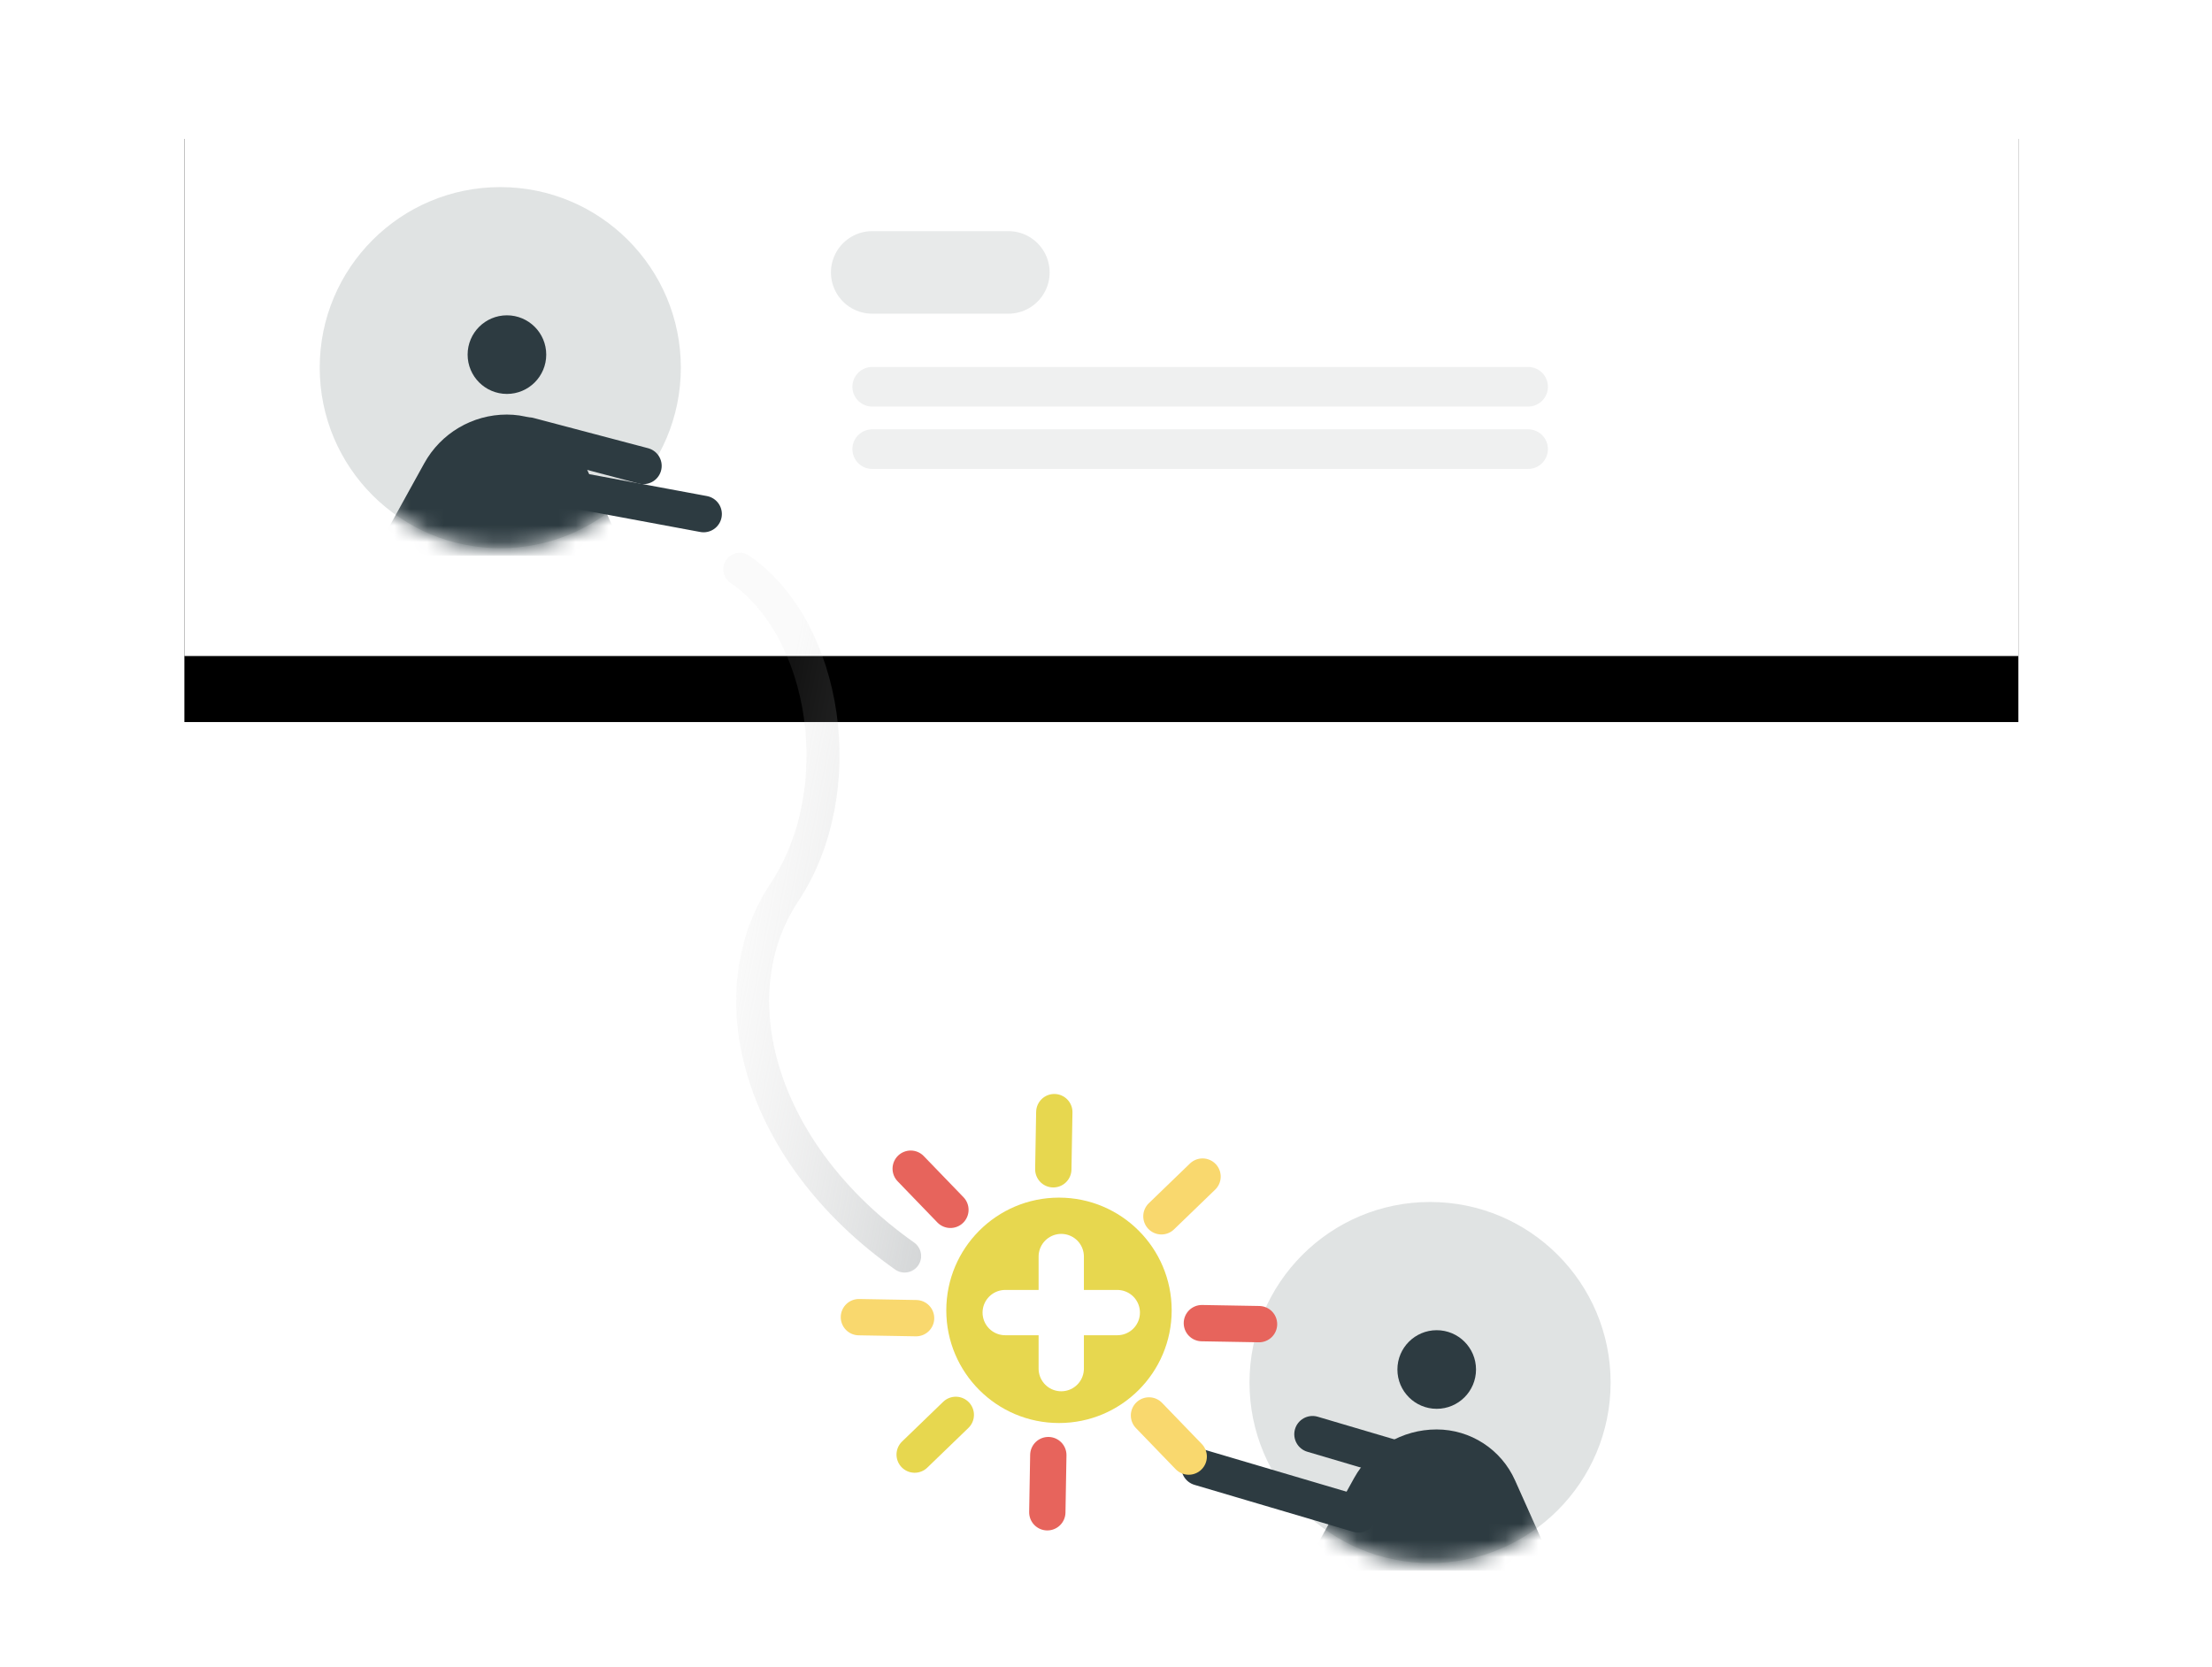 <?xml version="1.0" encoding="UTF-8"?>
<svg width="134px" height="101px" viewBox="0 0 134 101" version="1.1" xmlns="http://www.w3.org/2000/svg" xmlns:xlink="http://www.w3.org/1999/xlink">
    <!-- Generator: Sketch 52.3 (67297) - http://www.bohemiancoding.com/sketch -->
    <title>feature-collaboration-small</title>
    <desc>Created with Sketch.</desc>
    <defs>
        <polygon id="path-1" points="0.459 0.247 111.56 0.247 111.56 35.574 0.459 35.574"></polygon>
        <filter x="-28.8%" y="-79.3%" width="157.6%" height="281.2%" filterUnits="objectBoundingBox" id="filter-2">
            <feOffset dx="0" dy="4" in="SourceAlpha" result="shadowOffsetOuter1"></feOffset>
            <feGaussianBlur stdDeviation="10" in="shadowOffsetOuter1" result="shadowBlurOuter1"></feGaussianBlur>
            <feColorMatrix values="0 0 0 0 0   0 0 0 0 0   0 0 0 0 0  0 0 0 0.068 0" type="matrix" in="shadowBlurOuter1"></feColorMatrix>
        </filter>
        <circle id="path-3" cx="10.938" cy="10.938" r="10.938"></circle>
        <circle id="path-5" cx="10.938" cy="10.938" r="10.938"></circle>
        <linearGradient x1="50%" y1="0%" x2="229.739%" y2="124.737%" id="linearGradient-7">
            <stop stop-color="#C8C8C8" stop-opacity="0.129" offset="0%"></stop>
            <stop stop-color="#5D686D" offset="100%"></stop>
        </linearGradient>
    </defs>
    <g id="feature-collaboration-small" stroke="none" stroke-width="1" fill="none" fill-rule="evenodd">
        <g id="collaboration-minimal-ver" transform="translate(10.711, 4.166)">
            <g id="person">
                <g id="Rectangle-4">
                    <use fill="black" fill-opacity="1" filter="url(#filter-2)" xlink:href="#path-1"></use>
                    <use fill="#FFFFFF" fill-rule="evenodd" xlink:href="#path-1"></use>
                </g>
                <path d="M42.126,12.336 L50.375,12.336" id="Path-18" stroke="#E8EAEA" stroke-width="5" stroke-linecap="round"></path>
                <path d="M42.126,19.263 L81.86,19.263" id="Path-18" stroke="#EFF0F0" stroke-width="2.4" stroke-linecap="round"></path>
                <path d="M42.126,23.041 L81.86,23.041" id="Path-18" stroke="#EFF0F0" stroke-width="2.4" stroke-linecap="round"></path>
                <g transform="translate(8.657, 7.168)">
                    <mask id="mask-4" fill="white">
                        <use xlink:href="#path-3"></use>
                    </mask>
                    <use id="Oval" fill="#E0E3E3" opacity="0.763" transform="translate(10.938, 10.938) scale(-1, 1) translate(-10.938, -10.938) " xlink:href="#path-3"></use>
                    <g id="Group-67" mask="url(#mask-4)" fill="#2D3B41">
                        <g transform="translate(10.959, 14.903) scale(-1, 1) translate(-10.959, -14.903) translate(2.959, 7.403)">
                            <circle id="Oval-7" cx="7.618" cy="2.745" r="2.381"></circle>
                            <path d="M0.429,14.922 L2.876,9.453 C3.714,7.581 5.573,6.376 7.624,6.376 L7.624,6.376 C9.704,6.376 11.62,7.506 12.626,9.327 L15.717,14.922" id="Path-31"></path>
                        </g>
                    </g>
                </g>
                <path d="M22.046,25.137 L31.912,26.972" id="Path-35" stroke="#2D3B41" stroke-width="2.213" stroke-linecap="round"></path>
                <path d="M21.317,22.22 L28.266,24.055" id="Path-35" stroke="#2D3B41" stroke-width="2.213" stroke-linecap="round"></path>
            </g>
            <g id="person" transform="translate(61.821, 68.488)">
                <g transform="translate(3.161, 0.159)">
                    <mask id="mask-6" fill="white">
                        <use xlink:href="#path-5"></use>
                    </mask>
                    <use id="Oval" fill="#E0E3E3" opacity="0.763" xlink:href="#path-5"></use>
                    <g id="Group-67" mask="url(#mask-6)" fill="#2D3B41">
                        <g transform="translate(10.959, 14.903) scale(-1, 1) translate(-10.959, -14.903) translate(2.959, 7.403)">
                            <circle id="Oval-7" cx="7.618" cy="2.745" r="2.381"></circle>
                            <path d="M0.429,14.922 L2.876,9.453 C3.714,7.581 5.573,6.376 7.624,6.376 L7.624,6.376 C9.704,6.376 11.62,7.506 12.626,9.327 L15.717,14.922" id="Path-31"></path>
                        </g>
                    </g>
                </g>
                <path d="M0.019,16.737 L9.885,18.572" id="Path-35" stroke="#2D3B41" stroke-width="2.213" stroke-linecap="round" transform="translate(4.952, 17.654) scale(-1, 1) rotate(-27) translate(-4.952, -17.654) "></path>
                <path d="M6.859,14.733 L16.725,16.568" id="Path-35" stroke="#2D3B41" stroke-width="2.213" stroke-linecap="round" transform="translate(11.792, 15.65) scale(-1, 1) rotate(-27) translate(-11.792, -15.65) "></path>
            </g>
            <g id="Group-4" transform="translate(52.887, 75.438) rotate(46) translate(-52.887, -75.438) translate(40.387, 62.938)" stroke-linecap="round" stroke-width="2.2">
                <path d="M12.934,0.059 L12.934,3.523" id="Path-11" stroke="#F9D86E"></path>
                <path d="M12.934,20.839 L12.934,24.303" id="Path-11" stroke="#E7D74F" fill="#D8D8D8"></path>
                <path d="M5.111,3.3 L5.111,6.763" id="Path-11" stroke="#E7D74F" fill="#D8D8D8" transform="translate(5.111, 5.031) scale(-1, 1) rotate(45) translate(-5.111, -5.031) "></path>
                <path d="M19.805,17.993 L19.805,21.457" id="Path-11" stroke="#E7645C" transform="translate(19.805, 19.725) scale(-1, 1) rotate(45) translate(-19.805, -19.725) "></path>
                <path d="M20.517,3.3 L20.517,6.763" id="Path-11" stroke="#E7645C" transform="translate(20.517, 5.031) rotate(45) translate(-20.517, -5.031) "></path>
                <path d="M5.824,17.993 L5.824,21.457" id="Path-11" stroke="#F9D86E" transform="translate(5.824, 19.725) rotate(45) translate(-5.824, -19.725) "></path>
                <path d="M2.041,10.713 L2.041,14.177" id="Path-11" stroke="#E7645C" transform="translate(2.041, 12.445) rotate(-90) translate(-2.041, -12.445) "></path>
                <path d="M22.821,10.713 L22.821,14.177" id="Path-11" stroke="#F9D86E" transform="translate(22.821, 12.445) rotate(-90) translate(-22.821, -12.445) "></path>
            </g>
            <g id="add-button" transform="translate(46.079, 67.859)">
                <circle id="Oval-3" fill="#E7D74F" cx="7.362" cy="7.351" r="6.827"></circle>
                <path d="M4.104,7.488 L10.894,7.488" id="Path-4" stroke="#FFFFFF" stroke-width="2.744" stroke-linecap="round" transform="translate(7.499, 7.488) rotate(90) translate(-7.499, -7.488) "></path>
                <path d="M4.104,7.488 L10.894,7.488" id="Path-4" stroke="#FFFFFF" stroke-width="2.744" stroke-linecap="round"></path>
            </g>
            <path d="M34.107,30.318 C39.387,33.95 40.907,43.715 36.799,49.904 C32.691,56.092 35.225,65.658 44.089,71.921" id="Path-2" stroke="url(#linearGradient-7)" stroke-width="2" opacity="0.728" stroke-linecap="round"></path>
        </g>
    </g>
</svg>